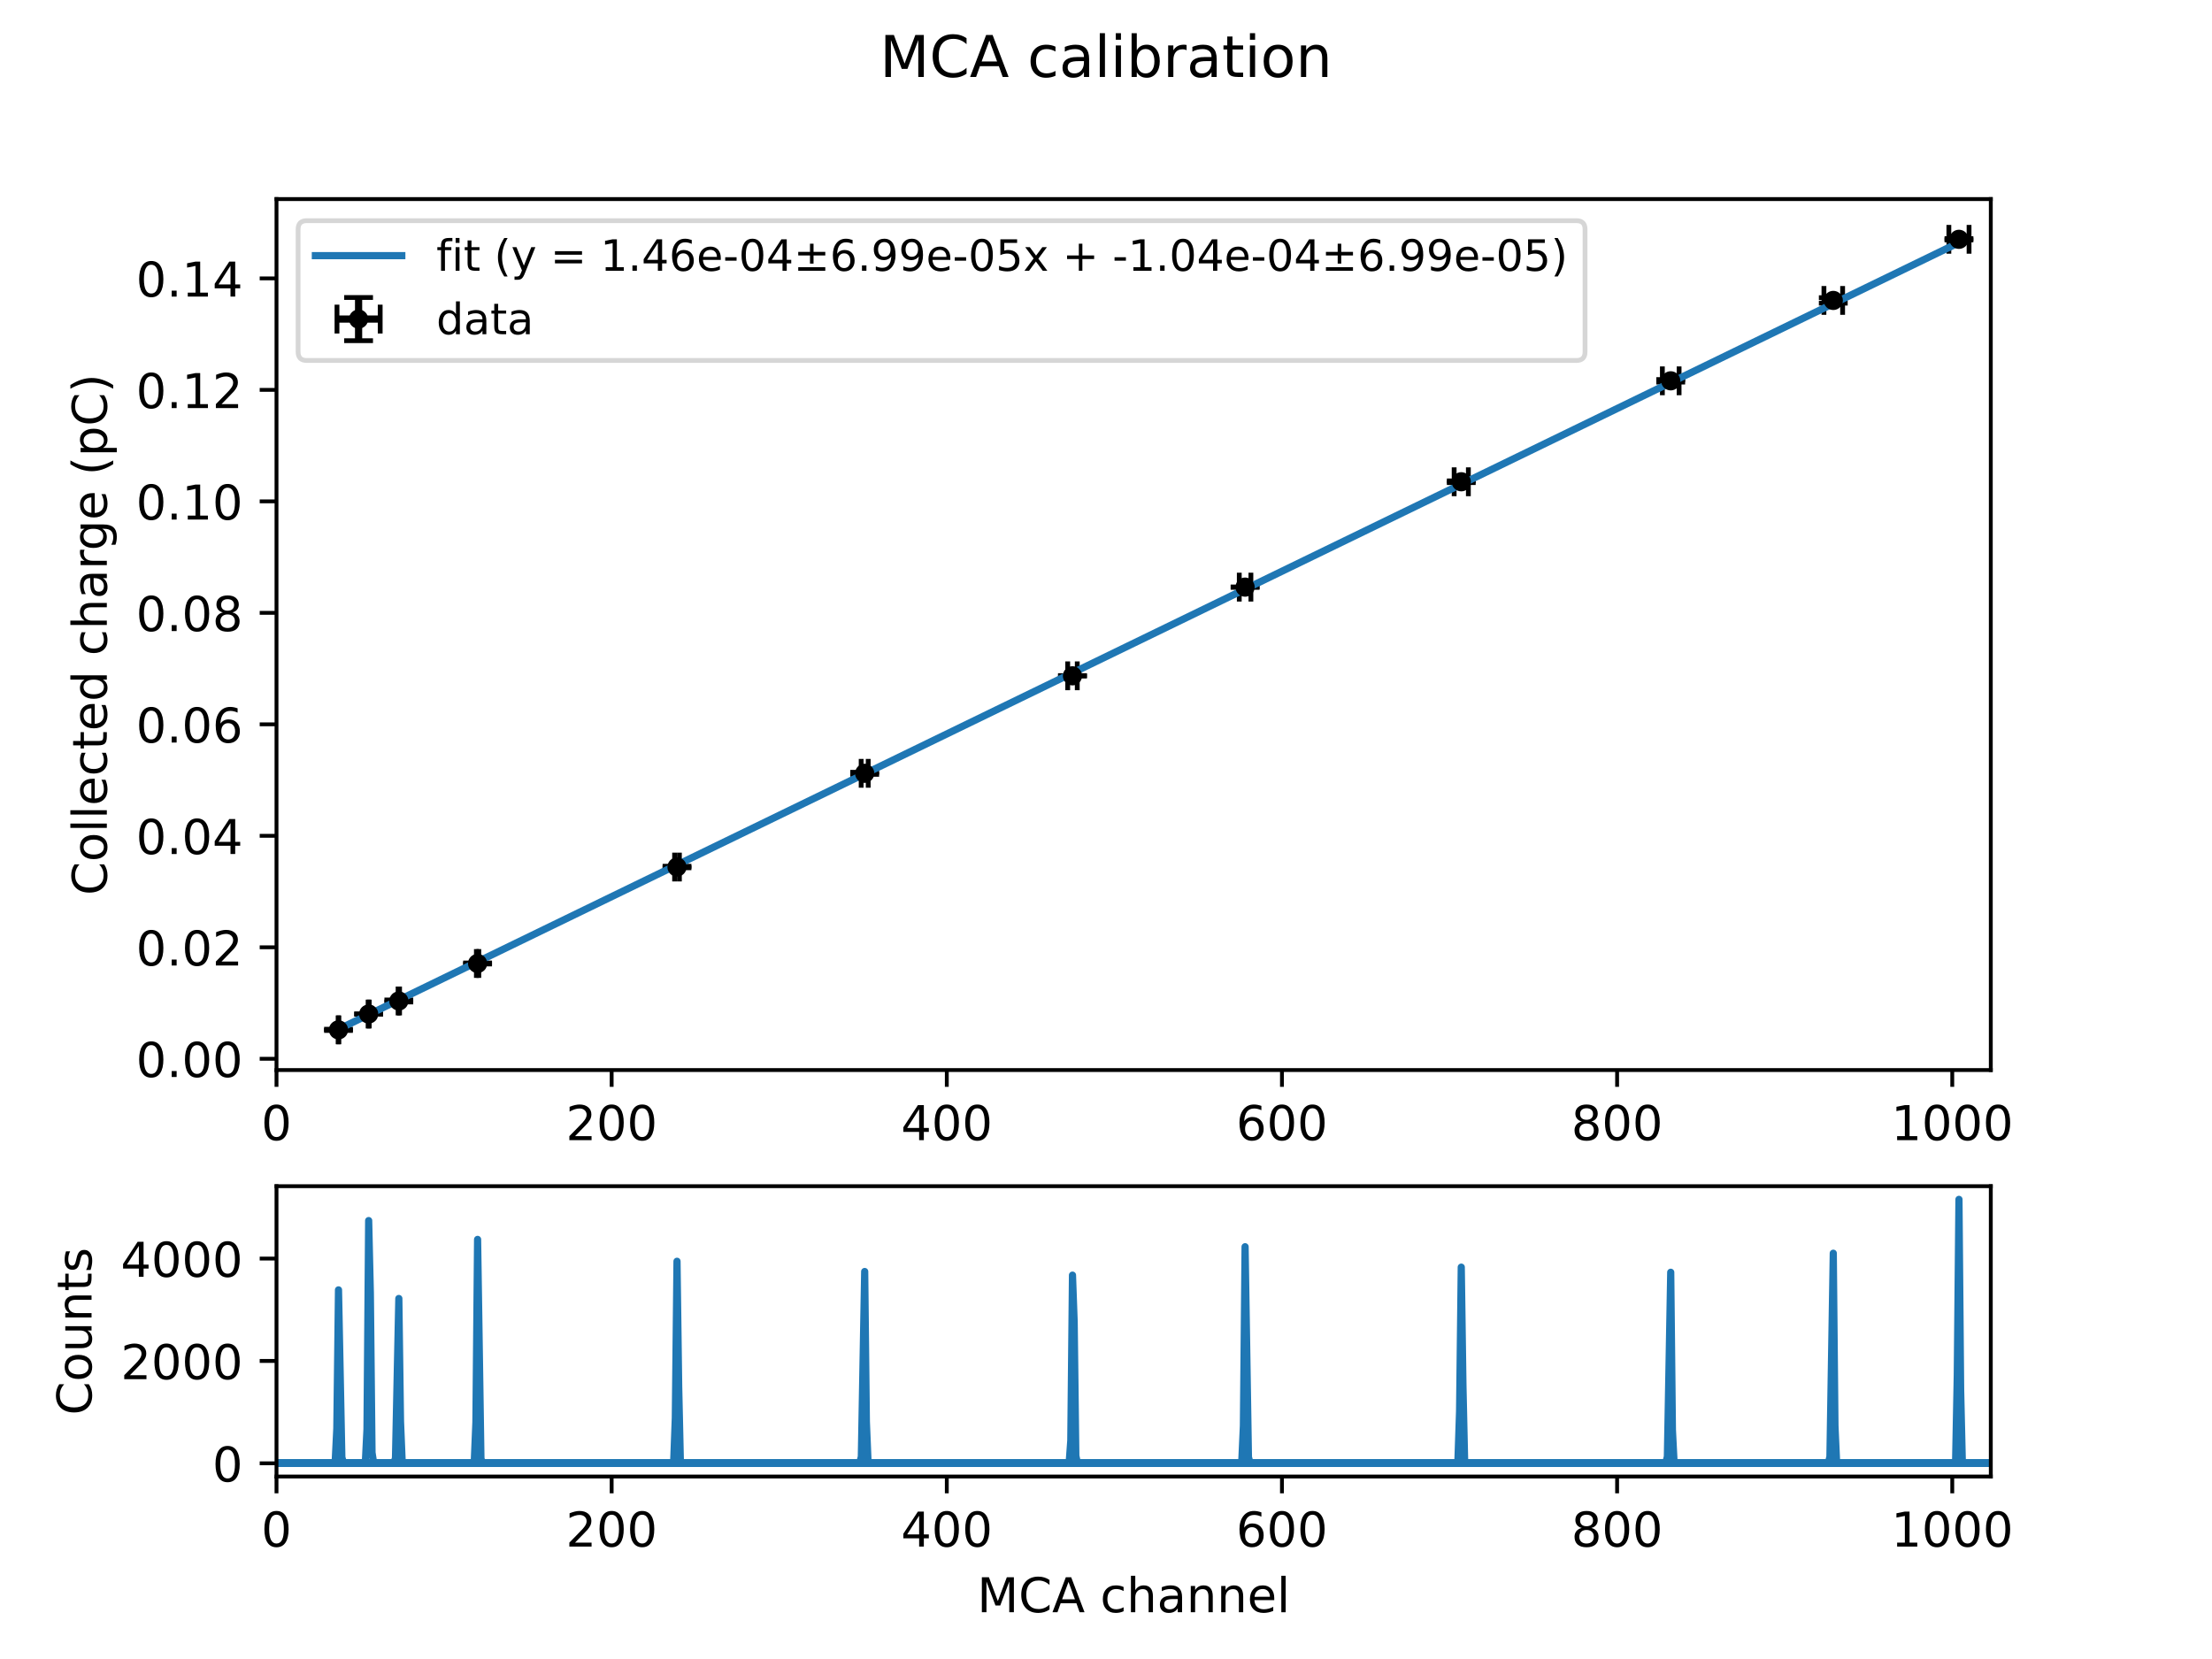 <?xml version="1.0" encoding="utf-8" standalone="no"?>
<!DOCTYPE svg PUBLIC "-//W3C//DTD SVG 1.1//EN"
  "http://www.w3.org/Graphics/SVG/1.1/DTD/svg11.dtd">
<!-- Created with matplotlib (https://matplotlib.org/) -->
<svg height="345.6pt" version="1.1" viewBox="0 0 460.8 345.6" width="460.8pt" xmlns="http://www.w3.org/2000/svg" xmlns:xlink="http://www.w3.org/1999/xlink">
 <defs>
  <style type="text/css">*{stroke-linecap:butt;stroke-linejoin:round;}</style>
 </defs>
 <g id="figure_1">
  <g id="patch_1">
   <path d="M 0 345.6 
L 460.8 345.6 
L 460.8 0 
L 0 0 
z
" style="fill:#ffffff;"/>
  </g>
  <g id="axes_1">
   <g id="patch_2">
    <path d="M 57.6 222.912 
L 414.72 222.912 
L 414.72 41.472 
L 57.6 41.472 
z
" style="fill:#ffffff;"/>
   </g>
   <g id="matplotlib.axis_1">
    <g id="xtick_1">
     <g id="line2d_1">
      <defs>
       <path d="M 0 0 
L 0 3.5 
" id="mb8b17ca256" style="stroke:#000000;stroke-width:0.8;"/>
      </defs>
      <g>
       <use style="stroke:#000000;stroke-width:0.8;" x="57.6" xlink:href="#mb8b17ca256" y="222.912"/>
      </g>
     </g>
     <g id="text_1">
      <!-- 0 -->
      <g transform="translate(54.419 237.51)scale(0.1 -0.1)">
       <defs>
        <path d="M 31.781 66.406 
Q 24.172 66.406 20.328 58.906 
Q 16.5 51.422 16.5 36.375 
Q 16.5 21.391 20.328 13.891 
Q 24.172 6.391 31.781 6.391 
Q 39.453 6.391 43.281 13.891 
Q 47.125 21.391 47.125 36.375 
Q 47.125 51.422 43.281 58.906 
Q 39.453 66.406 31.781 66.406 
z
M 31.781 74.219 
Q 44.047 74.219 50.516 64.516 
Q 56.984 54.828 56.984 36.375 
Q 56.984 17.969 50.516 8.266 
Q 44.047 -1.422 31.781 -1.422 
Q 19.531 -1.422 13.062 8.266 
Q 6.594 17.969 6.594 36.375 
Q 6.594 54.828 13.062 64.516 
Q 19.531 74.219 31.781 74.219 
z
" id="DejaVuSans-48"/>
       </defs>
       <use xlink:href="#DejaVuSans-48"/>
      </g>
     </g>
    </g>
    <g id="xtick_2">
     <g id="line2d_2">
      <g>
       <use style="stroke:#000000;stroke-width:0.8;" x="127.418" xlink:href="#mb8b17ca256" y="222.912"/>
      </g>
     </g>
     <g id="text_2">
      <!-- 200 -->
      <g transform="translate(117.874 237.51)scale(0.1 -0.1)">
       <defs>
        <path d="M 19.188 8.297 
L 53.609 8.297 
L 53.609 0 
L 7.328 0 
L 7.328 8.297 
Q 12.938 14.109 22.625 23.891 
Q 32.328 33.688 34.812 36.531 
Q 39.547 41.844 41.422 45.531 
Q 43.312 49.219 43.312 52.781 
Q 43.312 58.594 39.234 62.25 
Q 35.156 65.922 28.609 65.922 
Q 23.969 65.922 18.812 64.312 
Q 13.672 62.703 7.812 59.422 
L 7.812 69.391 
Q 13.766 71.781 18.938 73 
Q 24.125 74.219 28.422 74.219 
Q 39.75 74.219 46.484 68.547 
Q 53.219 62.891 53.219 53.422 
Q 53.219 48.922 51.531 44.891 
Q 49.859 40.875 45.406 35.406 
Q 44.188 33.984 37.641 27.219 
Q 31.109 20.453 19.188 8.297 
z
" id="DejaVuSans-50"/>
       </defs>
       <use xlink:href="#DejaVuSans-50"/>
       <use x="63.623" xlink:href="#DejaVuSans-48"/>
       <use x="127.246" xlink:href="#DejaVuSans-48"/>
      </g>
     </g>
    </g>
    <g id="xtick_3">
     <g id="line2d_3">
      <g>
       <use style="stroke:#000000;stroke-width:0.8;" x="197.236" xlink:href="#mb8b17ca256" y="222.912"/>
      </g>
     </g>
     <g id="text_3">
      <!-- 400 -->
      <g transform="translate(187.693 237.51)scale(0.1 -0.1)">
       <defs>
        <path d="M 37.797 64.312 
L 12.891 25.391 
L 37.797 25.391 
z
M 35.203 72.906 
L 47.609 72.906 
L 47.609 25.391 
L 58.016 25.391 
L 58.016 17.188 
L 47.609 17.188 
L 47.609 0 
L 37.797 0 
L 37.797 17.188 
L 4.891 17.188 
L 4.891 26.703 
z
" id="DejaVuSans-52"/>
       </defs>
       <use xlink:href="#DejaVuSans-52"/>
       <use x="63.623" xlink:href="#DejaVuSans-48"/>
       <use x="127.246" xlink:href="#DejaVuSans-48"/>
      </g>
     </g>
    </g>
    <g id="xtick_4">
     <g id="line2d_4">
      <g>
       <use style="stroke:#000000;stroke-width:0.8;" x="267.055" xlink:href="#mb8b17ca256" y="222.912"/>
      </g>
     </g>
     <g id="text_4">
      <!-- 600 -->
      <g transform="translate(257.511 237.51)scale(0.1 -0.1)">
       <defs>
        <path d="M 33.016 40.375 
Q 26.375 40.375 22.484 35.828 
Q 18.609 31.297 18.609 23.391 
Q 18.609 15.531 22.484 10.953 
Q 26.375 6.391 33.016 6.391 
Q 39.656 6.391 43.531 10.953 
Q 47.406 15.531 47.406 23.391 
Q 47.406 31.297 43.531 35.828 
Q 39.656 40.375 33.016 40.375 
z
M 52.594 71.297 
L 52.594 62.312 
Q 48.875 64.062 45.094 64.984 
Q 41.312 65.922 37.594 65.922 
Q 27.828 65.922 22.672 59.328 
Q 17.531 52.734 16.797 39.406 
Q 19.672 43.656 24.016 45.922 
Q 28.375 48.188 33.594 48.188 
Q 44.578 48.188 50.953 41.516 
Q 57.328 34.859 57.328 23.391 
Q 57.328 12.156 50.688 5.359 
Q 44.047 -1.422 33.016 -1.422 
Q 20.359 -1.422 13.672 8.266 
Q 6.984 17.969 6.984 36.375 
Q 6.984 53.656 15.188 63.938 
Q 23.391 74.219 37.203 74.219 
Q 40.922 74.219 44.703 73.484 
Q 48.484 72.75 52.594 71.297 
z
" id="DejaVuSans-54"/>
       </defs>
       <use xlink:href="#DejaVuSans-54"/>
       <use x="63.623" xlink:href="#DejaVuSans-48"/>
       <use x="127.246" xlink:href="#DejaVuSans-48"/>
      </g>
     </g>
    </g>
    <g id="xtick_5">
     <g id="line2d_5">
      <g>
       <use style="stroke:#000000;stroke-width:0.8;" x="336.873" xlink:href="#mb8b17ca256" y="222.912"/>
      </g>
     </g>
     <g id="text_5">
      <!-- 800 -->
      <g transform="translate(327.329 237.51)scale(0.1 -0.1)">
       <defs>
        <path d="M 31.781 34.625 
Q 24.75 34.625 20.719 30.859 
Q 16.703 27.094 16.703 20.516 
Q 16.703 13.922 20.719 10.156 
Q 24.75 6.391 31.781 6.391 
Q 38.812 6.391 42.859 10.172 
Q 46.922 13.969 46.922 20.516 
Q 46.922 27.094 42.891 30.859 
Q 38.875 34.625 31.781 34.625 
z
M 21.922 38.812 
Q 15.578 40.375 12.031 44.719 
Q 8.5 49.078 8.5 55.328 
Q 8.5 64.062 14.719 69.141 
Q 20.953 74.219 31.781 74.219 
Q 42.672 74.219 48.875 69.141 
Q 55.078 64.062 55.078 55.328 
Q 55.078 49.078 51.531 44.719 
Q 48 40.375 41.703 38.812 
Q 48.828 37.156 52.797 32.312 
Q 56.781 27.484 56.781 20.516 
Q 56.781 9.906 50.312 4.234 
Q 43.844 -1.422 31.781 -1.422 
Q 19.734 -1.422 13.25 4.234 
Q 6.781 9.906 6.781 20.516 
Q 6.781 27.484 10.781 32.312 
Q 14.797 37.156 21.922 38.812 
z
M 18.312 54.391 
Q 18.312 48.734 21.844 45.562 
Q 25.391 42.391 31.781 42.391 
Q 38.141 42.391 41.719 45.562 
Q 45.312 48.734 45.312 54.391 
Q 45.312 60.062 41.719 63.234 
Q 38.141 66.406 31.781 66.406 
Q 25.391 66.406 21.844 63.234 
Q 18.312 60.062 18.312 54.391 
z
" id="DejaVuSans-56"/>
       </defs>
       <use xlink:href="#DejaVuSans-56"/>
       <use x="63.623" xlink:href="#DejaVuSans-48"/>
       <use x="127.246" xlink:href="#DejaVuSans-48"/>
      </g>
     </g>
    </g>
    <g id="xtick_6">
     <g id="line2d_6">
      <g>
       <use style="stroke:#000000;stroke-width:0.8;" x="406.691" xlink:href="#mb8b17ca256" y="222.912"/>
      </g>
     </g>
     <g id="text_6">
      <!-- 1000 -->
      <g transform="translate(393.966 237.51)scale(0.1 -0.1)">
       <defs>
        <path d="M 12.406 8.297 
L 28.516 8.297 
L 28.516 63.922 
L 10.984 60.406 
L 10.984 69.391 
L 28.422 72.906 
L 38.281 72.906 
L 38.281 8.297 
L 54.391 8.297 
L 54.391 0 
L 12.406 0 
z
" id="DejaVuSans-49"/>
       </defs>
       <use xlink:href="#DejaVuSans-49"/>
       <use x="63.623" xlink:href="#DejaVuSans-48"/>
       <use x="127.246" xlink:href="#DejaVuSans-48"/>
       <use x="190.869" xlink:href="#DejaVuSans-48"/>
      </g>
     </g>
    </g>
   </g>
   <g id="matplotlib.axis_2">
    <g id="ytick_1">
     <g id="line2d_7">
      <defs>
       <path d="M 0 0 
L -3.5 0 
" id="m794fb19c98" style="stroke:#000000;stroke-width:0.8;"/>
      </defs>
      <g>
       <use style="stroke:#000000;stroke-width:0.8;" x="57.6" xlink:href="#m794fb19c98" y="220.559"/>
      </g>
     </g>
     <g id="text_7">
      <!-- 0.00 -->
      <g transform="translate(28.334 224.358)scale(0.1 -0.1)">
       <defs>
        <path d="M 10.688 12.406 
L 21 12.406 
L 21 0 
L 10.688 0 
z
" id="DejaVuSans-46"/>
       </defs>
       <use xlink:href="#DejaVuSans-48"/>
       <use x="63.623" xlink:href="#DejaVuSans-46"/>
       <use x="95.41" xlink:href="#DejaVuSans-48"/>
       <use x="159.033" xlink:href="#DejaVuSans-48"/>
      </g>
     </g>
    </g>
    <g id="ytick_2">
     <g id="line2d_8">
      <g>
       <use style="stroke:#000000;stroke-width:0.8;" x="57.6" xlink:href="#m794fb19c98" y="197.335"/>
      </g>
     </g>
     <g id="text_8">
      <!-- 0.02 -->
      <g transform="translate(28.334 201.134)scale(0.1 -0.1)">
       <use xlink:href="#DejaVuSans-48"/>
       <use x="63.623" xlink:href="#DejaVuSans-46"/>
       <use x="95.41" xlink:href="#DejaVuSans-48"/>
       <use x="159.033" xlink:href="#DejaVuSans-50"/>
      </g>
     </g>
    </g>
    <g id="ytick_3">
     <g id="line2d_9">
      <g>
       <use style="stroke:#000000;stroke-width:0.8;" x="57.6" xlink:href="#m794fb19c98" y="174.111"/>
      </g>
     </g>
     <g id="text_9">
      <!-- 0.04 -->
      <g transform="translate(28.334 177.91)scale(0.1 -0.1)">
       <use xlink:href="#DejaVuSans-48"/>
       <use x="63.623" xlink:href="#DejaVuSans-46"/>
       <use x="95.41" xlink:href="#DejaVuSans-48"/>
       <use x="159.033" xlink:href="#DejaVuSans-52"/>
      </g>
     </g>
    </g>
    <g id="ytick_4">
     <g id="line2d_10">
      <g>
       <use style="stroke:#000000;stroke-width:0.8;" x="57.6" xlink:href="#m794fb19c98" y="150.886"/>
      </g>
     </g>
     <g id="text_10">
      <!-- 0.06 -->
      <g transform="translate(28.334 154.685)scale(0.1 -0.1)">
       <use xlink:href="#DejaVuSans-48"/>
       <use x="63.623" xlink:href="#DejaVuSans-46"/>
       <use x="95.41" xlink:href="#DejaVuSans-48"/>
       <use x="159.033" xlink:href="#DejaVuSans-54"/>
      </g>
     </g>
    </g>
    <g id="ytick_5">
     <g id="line2d_11">
      <g>
       <use style="stroke:#000000;stroke-width:0.8;" x="57.6" xlink:href="#m794fb19c98" y="127.662"/>
      </g>
     </g>
     <g id="text_11">
      <!-- 0.08 -->
      <g transform="translate(28.334 131.461)scale(0.1 -0.1)">
       <use xlink:href="#DejaVuSans-48"/>
       <use x="63.623" xlink:href="#DejaVuSans-46"/>
       <use x="95.41" xlink:href="#DejaVuSans-48"/>
       <use x="159.033" xlink:href="#DejaVuSans-56"/>
      </g>
     </g>
    </g>
    <g id="ytick_6">
     <g id="line2d_12">
      <g>
       <use style="stroke:#000000;stroke-width:0.8;" x="57.6" xlink:href="#m794fb19c98" y="104.438"/>
      </g>
     </g>
     <g id="text_12">
      <!-- 0.10 -->
      <g transform="translate(28.334 108.237)scale(0.1 -0.1)">
       <use xlink:href="#DejaVuSans-48"/>
       <use x="63.623" xlink:href="#DejaVuSans-46"/>
       <use x="95.41" xlink:href="#DejaVuSans-49"/>
       <use x="159.033" xlink:href="#DejaVuSans-48"/>
      </g>
     </g>
    </g>
    <g id="ytick_7">
     <g id="line2d_13">
      <g>
       <use style="stroke:#000000;stroke-width:0.8;" x="57.6" xlink:href="#m794fb19c98" y="81.213"/>
      </g>
     </g>
     <g id="text_13">
      <!-- 0.12 -->
      <g transform="translate(28.334 85.013)scale(0.1 -0.1)">
       <use xlink:href="#DejaVuSans-48"/>
       <use x="63.623" xlink:href="#DejaVuSans-46"/>
       <use x="95.41" xlink:href="#DejaVuSans-49"/>
       <use x="159.033" xlink:href="#DejaVuSans-50"/>
      </g>
     </g>
    </g>
    <g id="ytick_8">
     <g id="line2d_14">
      <g>
       <use style="stroke:#000000;stroke-width:0.8;" x="57.6" xlink:href="#m794fb19c98" y="57.989"/>
      </g>
     </g>
     <g id="text_14">
      <!-- 0.14 -->
      <g transform="translate(28.334 61.788)scale(0.1 -0.1)">
       <use xlink:href="#DejaVuSans-48"/>
       <use x="63.623" xlink:href="#DejaVuSans-46"/>
       <use x="95.41" xlink:href="#DejaVuSans-49"/>
       <use x="159.033" xlink:href="#DejaVuSans-52"/>
      </g>
     </g>
    </g>
    <g id="text_15">
     <!-- Collected charge (pC) -->
     <g transform="translate(22.255 186.504)rotate(-90)scale(0.1 -0.1)">
      <defs>
       <path d="M 64.406 67.281 
L 64.406 56.891 
Q 59.422 61.531 53.781 63.812 
Q 48.141 66.109 41.797 66.109 
Q 29.297 66.109 22.656 58.469 
Q 16.016 50.828 16.016 36.375 
Q 16.016 21.969 22.656 14.328 
Q 29.297 6.688 41.797 6.688 
Q 48.141 6.688 53.781 8.984 
Q 59.422 11.281 64.406 15.922 
L 64.406 5.609 
Q 59.234 2.094 53.438 0.328 
Q 47.656 -1.422 41.219 -1.422 
Q 24.656 -1.422 15.125 8.703 
Q 5.609 18.844 5.609 36.375 
Q 5.609 53.953 15.125 64.078 
Q 24.656 74.219 41.219 74.219 
Q 47.75 74.219 53.531 72.484 
Q 59.328 70.75 64.406 67.281 
z
" id="DejaVuSans-67"/>
       <path d="M 30.609 48.391 
Q 23.391 48.391 19.188 42.75 
Q 14.984 37.109 14.984 27.297 
Q 14.984 17.484 19.156 11.844 
Q 23.344 6.203 30.609 6.203 
Q 37.797 6.203 41.984 11.859 
Q 46.188 17.531 46.188 27.297 
Q 46.188 37.016 41.984 42.703 
Q 37.797 48.391 30.609 48.391 
z
M 30.609 56 
Q 42.328 56 49.016 48.375 
Q 55.719 40.766 55.719 27.297 
Q 55.719 13.875 49.016 6.219 
Q 42.328 -1.422 30.609 -1.422 
Q 18.844 -1.422 12.172 6.219 
Q 5.516 13.875 5.516 27.297 
Q 5.516 40.766 12.172 48.375 
Q 18.844 56 30.609 56 
z
" id="DejaVuSans-111"/>
       <path d="M 9.422 75.984 
L 18.406 75.984 
L 18.406 0 
L 9.422 0 
z
" id="DejaVuSans-108"/>
       <path d="M 56.203 29.594 
L 56.203 25.203 
L 14.891 25.203 
Q 15.484 15.922 20.484 11.062 
Q 25.484 6.203 34.422 6.203 
Q 39.594 6.203 44.453 7.469 
Q 49.312 8.734 54.109 11.281 
L 54.109 2.781 
Q 49.266 0.734 44.188 -0.344 
Q 39.109 -1.422 33.891 -1.422 
Q 20.797 -1.422 13.156 6.188 
Q 5.516 13.812 5.516 26.812 
Q 5.516 40.234 12.766 48.109 
Q 20.016 56 32.328 56 
Q 43.359 56 49.781 48.891 
Q 56.203 41.797 56.203 29.594 
z
M 47.219 32.234 
Q 47.125 39.594 43.094 43.984 
Q 39.062 48.391 32.422 48.391 
Q 24.906 48.391 20.391 44.141 
Q 15.875 39.891 15.188 32.172 
z
" id="DejaVuSans-101"/>
       <path d="M 48.781 52.594 
L 48.781 44.188 
Q 44.969 46.297 41.141 47.344 
Q 37.312 48.391 33.406 48.391 
Q 24.656 48.391 19.812 42.844 
Q 14.984 37.312 14.984 27.297 
Q 14.984 17.281 19.812 11.734 
Q 24.656 6.203 33.406 6.203 
Q 37.312 6.203 41.141 7.25 
Q 44.969 8.297 48.781 10.406 
L 48.781 2.094 
Q 45.016 0.344 40.984 -0.531 
Q 36.969 -1.422 32.422 -1.422 
Q 20.062 -1.422 12.781 6.344 
Q 5.516 14.109 5.516 27.297 
Q 5.516 40.672 12.859 48.328 
Q 20.219 56 33.016 56 
Q 37.156 56 41.109 55.141 
Q 45.062 54.297 48.781 52.594 
z
" id="DejaVuSans-99"/>
       <path d="M 18.312 70.219 
L 18.312 54.688 
L 36.812 54.688 
L 36.812 47.703 
L 18.312 47.703 
L 18.312 18.016 
Q 18.312 11.328 20.141 9.422 
Q 21.969 7.516 27.594 7.516 
L 36.812 7.516 
L 36.812 0 
L 27.594 0 
Q 17.188 0 13.234 3.875 
Q 9.281 7.766 9.281 18.016 
L 9.281 47.703 
L 2.688 47.703 
L 2.688 54.688 
L 9.281 54.688 
L 9.281 70.219 
z
" id="DejaVuSans-116"/>
       <path d="M 45.406 46.391 
L 45.406 75.984 
L 54.391 75.984 
L 54.391 0 
L 45.406 0 
L 45.406 8.203 
Q 42.578 3.328 38.25 0.953 
Q 33.938 -1.422 27.875 -1.422 
Q 17.969 -1.422 11.734 6.484 
Q 5.516 14.406 5.516 27.297 
Q 5.516 40.188 11.734 48.094 
Q 17.969 56 27.875 56 
Q 33.938 56 38.25 53.625 
Q 42.578 51.266 45.406 46.391 
z
M 14.797 27.297 
Q 14.797 17.391 18.875 11.75 
Q 22.953 6.109 30.078 6.109 
Q 37.203 6.109 41.297 11.75 
Q 45.406 17.391 45.406 27.297 
Q 45.406 37.203 41.297 42.844 
Q 37.203 48.484 30.078 48.484 
Q 22.953 48.484 18.875 42.844 
Q 14.797 37.203 14.797 27.297 
z
" id="DejaVuSans-100"/>
       <path id="DejaVuSans-32"/>
       <path d="M 54.891 33.016 
L 54.891 0 
L 45.906 0 
L 45.906 32.719 
Q 45.906 40.484 42.875 44.328 
Q 39.844 48.188 33.797 48.188 
Q 26.516 48.188 22.312 43.547 
Q 18.109 38.922 18.109 30.906 
L 18.109 0 
L 9.078 0 
L 9.078 75.984 
L 18.109 75.984 
L 18.109 46.188 
Q 21.344 51.125 25.703 53.562 
Q 30.078 56 35.797 56 
Q 45.219 56 50.047 50.172 
Q 54.891 44.344 54.891 33.016 
z
" id="DejaVuSans-104"/>
       <path d="M 34.281 27.484 
Q 23.391 27.484 19.188 25 
Q 14.984 22.516 14.984 16.5 
Q 14.984 11.719 18.141 8.906 
Q 21.297 6.109 26.703 6.109 
Q 34.188 6.109 38.703 11.406 
Q 43.219 16.703 43.219 25.484 
L 43.219 27.484 
z
M 52.203 31.203 
L 52.203 0 
L 43.219 0 
L 43.219 8.297 
Q 40.141 3.328 35.547 0.953 
Q 30.953 -1.422 24.312 -1.422 
Q 15.922 -1.422 10.953 3.297 
Q 6 8.016 6 15.922 
Q 6 25.141 12.172 29.828 
Q 18.359 34.516 30.609 34.516 
L 43.219 34.516 
L 43.219 35.406 
Q 43.219 41.609 39.141 45 
Q 35.062 48.391 27.688 48.391 
Q 23 48.391 18.547 47.266 
Q 14.109 46.141 10.016 43.891 
L 10.016 52.203 
Q 14.938 54.109 19.578 55.047 
Q 24.219 56 28.609 56 
Q 40.484 56 46.344 49.844 
Q 52.203 43.703 52.203 31.203 
z
" id="DejaVuSans-97"/>
       <path d="M 41.109 46.297 
Q 39.594 47.172 37.812 47.578 
Q 36.031 48 33.891 48 
Q 26.266 48 22.188 43.047 
Q 18.109 38.094 18.109 28.812 
L 18.109 0 
L 9.078 0 
L 9.078 54.688 
L 18.109 54.688 
L 18.109 46.188 
Q 20.953 51.172 25.484 53.578 
Q 30.031 56 36.531 56 
Q 37.453 56 38.578 55.875 
Q 39.703 55.766 41.062 55.516 
z
" id="DejaVuSans-114"/>
       <path d="M 45.406 27.984 
Q 45.406 37.75 41.375 43.109 
Q 37.359 48.484 30.078 48.484 
Q 22.859 48.484 18.828 43.109 
Q 14.797 37.75 14.797 27.984 
Q 14.797 18.266 18.828 12.891 
Q 22.859 7.516 30.078 7.516 
Q 37.359 7.516 41.375 12.891 
Q 45.406 18.266 45.406 27.984 
z
M 54.391 6.781 
Q 54.391 -7.172 48.188 -13.984 
Q 42 -20.797 29.203 -20.797 
Q 24.469 -20.797 20.266 -20.094 
Q 16.062 -19.391 12.109 -17.922 
L 12.109 -9.188 
Q 16.062 -11.328 19.922 -12.344 
Q 23.781 -13.375 27.781 -13.375 
Q 36.625 -13.375 41.016 -8.766 
Q 45.406 -4.156 45.406 5.172 
L 45.406 9.625 
Q 42.625 4.781 38.281 2.391 
Q 33.938 0 27.875 0 
Q 17.828 0 11.672 7.656 
Q 5.516 15.328 5.516 27.984 
Q 5.516 40.672 11.672 48.328 
Q 17.828 56 27.875 56 
Q 33.938 56 38.281 53.609 
Q 42.625 51.219 45.406 46.391 
L 45.406 54.688 
L 54.391 54.688 
z
" id="DejaVuSans-103"/>
       <path d="M 31 75.875 
Q 24.469 64.656 21.281 53.656 
Q 18.109 42.672 18.109 31.391 
Q 18.109 20.125 21.312 9.062 
Q 24.516 -2 31 -13.188 
L 23.188 -13.188 
Q 15.875 -1.703 12.234 9.375 
Q 8.594 20.453 8.594 31.391 
Q 8.594 42.281 12.203 53.312 
Q 15.828 64.359 23.188 75.875 
z
" id="DejaVuSans-40"/>
       <path d="M 18.109 8.203 
L 18.109 -20.797 
L 9.078 -20.797 
L 9.078 54.688 
L 18.109 54.688 
L 18.109 46.391 
Q 20.953 51.266 25.266 53.625 
Q 29.594 56 35.594 56 
Q 45.562 56 51.781 48.094 
Q 58.016 40.188 58.016 27.297 
Q 58.016 14.406 51.781 6.484 
Q 45.562 -1.422 35.594 -1.422 
Q 29.594 -1.422 25.266 0.953 
Q 20.953 3.328 18.109 8.203 
z
M 48.688 27.297 
Q 48.688 37.203 44.609 42.844 
Q 40.531 48.484 33.406 48.484 
Q 26.266 48.484 22.188 42.844 
Q 18.109 37.203 18.109 27.297 
Q 18.109 17.391 22.188 11.75 
Q 26.266 6.109 33.406 6.109 
Q 40.531 6.109 44.609 11.75 
Q 48.688 17.391 48.688 27.297 
z
" id="DejaVuSans-112"/>
       <path d="M 8.016 75.875 
L 15.828 75.875 
Q 23.141 64.359 26.781 53.312 
Q 30.422 42.281 30.422 31.391 
Q 30.422 20.453 26.781 9.375 
Q 23.141 -1.703 15.828 -13.188 
L 8.016 -13.188 
Q 14.5 -2 17.703 9.062 
Q 20.906 20.125 20.906 31.391 
Q 20.906 42.672 17.703 53.656 
Q 14.5 64.656 8.016 75.875 
z
" id="DejaVuSans-41"/>
      </defs>
      <use xlink:href="#DejaVuSans-67"/>
      <use x="69.824" xlink:href="#DejaVuSans-111"/>
      <use x="131.006" xlink:href="#DejaVuSans-108"/>
      <use x="158.789" xlink:href="#DejaVuSans-108"/>
      <use x="186.572" xlink:href="#DejaVuSans-101"/>
      <use x="248.096" xlink:href="#DejaVuSans-99"/>
      <use x="303.076" xlink:href="#DejaVuSans-116"/>
      <use x="342.285" xlink:href="#DejaVuSans-101"/>
      <use x="403.809" xlink:href="#DejaVuSans-100"/>
      <use x="467.285" xlink:href="#DejaVuSans-32"/>
      <use x="499.072" xlink:href="#DejaVuSans-99"/>
      <use x="554.053" xlink:href="#DejaVuSans-104"/>
      <use x="617.432" xlink:href="#DejaVuSans-97"/>
      <use x="678.711" xlink:href="#DejaVuSans-114"/>
      <use x="718.074" xlink:href="#DejaVuSans-103"/>
      <use x="781.551" xlink:href="#DejaVuSans-101"/>
      <use x="843.074" xlink:href="#DejaVuSans-32"/>
      <use x="874.861" xlink:href="#DejaVuSans-40"/>
      <use x="913.875" xlink:href="#DejaVuSans-112"/>
      <use x="977.352" xlink:href="#DejaVuSans-67"/>
      <use x="1047.176" xlink:href="#DejaVuSans-41"/>
     </g>
    </g>
   </g>
   <g id="LineCollection_1">
    <path clip-path="url(#pf2ab21b3bc)" d="M 76.685 211.24 
L 76.915 211.24 
" style="fill:none;stroke:#000000;stroke-width:1.5;"/>
    <path clip-path="url(#pf2ab21b3bc)" d="M 70.439 214.537 
L 70.594 214.537 
" style="fill:none;stroke:#000000;stroke-width:1.5;"/>
    <path clip-path="url(#pf2ab21b3bc)" d="M 82.931 208.522 
L 83.237 208.522 
" style="fill:none;stroke:#000000;stroke-width:1.5;"/>
    <path clip-path="url(#pf2ab21b3bc)" d="M 99.24 200.709 
L 99.742 200.709 
" style="fill:none;stroke:#000000;stroke-width:1.5;"/>
    <path clip-path="url(#pf2ab21b3bc)" d="M 140.532 180.618 
L 141.533 180.618 
" style="fill:none;stroke:#000000;stroke-width:1.5;"/>
    <path clip-path="url(#pf2ab21b3bc)" d="M 179.396 161.095 
L 180.866 161.095 
" style="fill:none;stroke:#000000;stroke-width:1.5;"/>
    <path clip-path="url(#pf2ab21b3bc)" d="M 222.423 140.785 
L 224.413 140.785 
" style="fill:none;stroke:#000000;stroke-width:1.5;"/>
    <path clip-path="url(#pf2ab21b3bc)" d="M 258.164 122.309 
L 260.585 122.309 
" style="fill:none;stroke:#000000;stroke-width:1.5;"/>
    <path clip-path="url(#pf2ab21b3bc)" d="M 302.926 100.361 
L 305.888 100.361 
" style="fill:none;stroke:#000000;stroke-width:1.5;"/>
    <path clip-path="url(#pf2ab21b3bc)" d="M 346.301 79.332 
L 349.786 79.332 
" style="fill:none;stroke:#000000;stroke-width:1.5;"/>
    <path clip-path="url(#pf2ab21b3bc)" d="M 379.96 62.585 
L 383.851 62.585 
" style="fill:none;stroke:#000000;stroke-width:1.5;"/>
    <path clip-path="url(#pf2ab21b3bc)" d="M 405.984 49.852 
L 410.19 49.852 
" style="fill:none;stroke:#000000;stroke-width:1.5;"/>
   </g>
   <g id="LineCollection_2">
    <path clip-path="url(#pf2ab21b3bc)" d="M 76.8 211.271 
L 76.8 211.21 
" style="fill:none;stroke:#000000;stroke-width:1.5;"/>
    <path clip-path="url(#pf2ab21b3bc)" d="M 70.516 214.665 
L 70.516 214.409 
" style="fill:none;stroke:#000000;stroke-width:1.5;"/>
    <path clip-path="url(#pf2ab21b3bc)" d="M 83.084 208.728 
L 83.084 208.316 
" style="fill:none;stroke:#000000;stroke-width:1.5;"/>
    <path clip-path="url(#pf2ab21b3bc)" d="M 99.491 200.813 
L 99.491 200.604 
" style="fill:none;stroke:#000000;stroke-width:1.5;"/>
    <path clip-path="url(#pf2ab21b3bc)" d="M 141.033 180.778 
L 141.033 180.458 
" style="fill:none;stroke:#000000;stroke-width:1.5;"/>
    <path clip-path="url(#pf2ab21b3bc)" d="M 180.131 161.314 
L 180.131 160.877 
" style="fill:none;stroke:#000000;stroke-width:1.5;"/>
    <path clip-path="url(#pf2ab21b3bc)" d="M 223.418 140.83 
L 223.418 140.739 
" style="fill:none;stroke:#000000;stroke-width:1.5;"/>
    <path clip-path="url(#pf2ab21b3bc)" d="M 259.375 122.339 
L 259.375 122.279 
" style="fill:none;stroke:#000000;stroke-width:1.5;"/>
    <path clip-path="url(#pf2ab21b3bc)" d="M 304.407 100.537 
L 304.407 100.186 
" style="fill:none;stroke:#000000;stroke-width:1.5;"/>
    <path clip-path="url(#pf2ab21b3bc)" d="M 348.044 79.598 
L 348.044 79.066 
" style="fill:none;stroke:#000000;stroke-width:1.5;"/>
    <path clip-path="url(#pf2ab21b3bc)" d="M 381.905 63.158 
L 381.905 62.012 
" style="fill:none;stroke:#000000;stroke-width:1.5;"/>
    <path clip-path="url(#pf2ab21b3bc)" d="M 408.087 49.985 
L 408.087 49.719 
" style="fill:none;stroke:#000000;stroke-width:1.5;"/>
   </g>
   <g id="line2d_15">
    <defs>
     <path d="M 0 3 
L 0 -3 
" id="m2071c42f7f" style="stroke:#000000;"/>
    </defs>
    <g clip-path="url(#pf2ab21b3bc)">
     <use style="stroke:#000000;" x="76.685" xlink:href="#m2071c42f7f" y="211.24"/>
     <use style="stroke:#000000;" x="70.439" xlink:href="#m2071c42f7f" y="214.537"/>
     <use style="stroke:#000000;" x="82.931" xlink:href="#m2071c42f7f" y="208.522"/>
     <use style="stroke:#000000;" x="99.24" xlink:href="#m2071c42f7f" y="200.709"/>
     <use style="stroke:#000000;" x="140.532" xlink:href="#m2071c42f7f" y="180.618"/>
     <use style="stroke:#000000;" x="179.396" xlink:href="#m2071c42f7f" y="161.095"/>
     <use style="stroke:#000000;" x="222.423" xlink:href="#m2071c42f7f" y="140.785"/>
     <use style="stroke:#000000;" x="258.164" xlink:href="#m2071c42f7f" y="122.309"/>
     <use style="stroke:#000000;" x="302.926" xlink:href="#m2071c42f7f" y="100.361"/>
     <use style="stroke:#000000;" x="346.301" xlink:href="#m2071c42f7f" y="79.332"/>
     <use style="stroke:#000000;" x="379.96" xlink:href="#m2071c42f7f" y="62.585"/>
     <use style="stroke:#000000;" x="405.984" xlink:href="#m2071c42f7f" y="49.852"/>
    </g>
   </g>
   <g id="line2d_16">
    <g clip-path="url(#pf2ab21b3bc)">
     <use style="stroke:#000000;" x="76.915" xlink:href="#m2071c42f7f" y="211.24"/>
     <use style="stroke:#000000;" x="70.594" xlink:href="#m2071c42f7f" y="214.537"/>
     <use style="stroke:#000000;" x="83.237" xlink:href="#m2071c42f7f" y="208.522"/>
     <use style="stroke:#000000;" x="99.742" xlink:href="#m2071c42f7f" y="200.709"/>
     <use style="stroke:#000000;" x="141.533" xlink:href="#m2071c42f7f" y="180.618"/>
     <use style="stroke:#000000;" x="180.866" xlink:href="#m2071c42f7f" y="161.095"/>
     <use style="stroke:#000000;" x="224.413" xlink:href="#m2071c42f7f" y="140.785"/>
     <use style="stroke:#000000;" x="260.585" xlink:href="#m2071c42f7f" y="122.309"/>
     <use style="stroke:#000000;" x="305.888" xlink:href="#m2071c42f7f" y="100.361"/>
     <use style="stroke:#000000;" x="349.786" xlink:href="#m2071c42f7f" y="79.332"/>
     <use style="stroke:#000000;" x="383.851" xlink:href="#m2071c42f7f" y="62.585"/>
     <use style="stroke:#000000;" x="410.19" xlink:href="#m2071c42f7f" y="49.852"/>
    </g>
   </g>
   <g id="line2d_17">
    <defs>
     <path d="M 3 0 
L -3 -0 
" id="m32018c5e95" style="stroke:#000000;"/>
    </defs>
    <g clip-path="url(#pf2ab21b3bc)">
     <use style="stroke:#000000;" x="76.8" xlink:href="#m32018c5e95" y="211.271"/>
     <use style="stroke:#000000;" x="70.516" xlink:href="#m32018c5e95" y="214.665"/>
     <use style="stroke:#000000;" x="83.084" xlink:href="#m32018c5e95" y="208.728"/>
     <use style="stroke:#000000;" x="99.491" xlink:href="#m32018c5e95" y="200.813"/>
     <use style="stroke:#000000;" x="141.033" xlink:href="#m32018c5e95" y="180.778"/>
     <use style="stroke:#000000;" x="180.131" xlink:href="#m32018c5e95" y="161.314"/>
     <use style="stroke:#000000;" x="223.418" xlink:href="#m32018c5e95" y="140.83"/>
     <use style="stroke:#000000;" x="259.375" xlink:href="#m32018c5e95" y="122.339"/>
     <use style="stroke:#000000;" x="304.407" xlink:href="#m32018c5e95" y="100.537"/>
     <use style="stroke:#000000;" x="348.044" xlink:href="#m32018c5e95" y="79.598"/>
     <use style="stroke:#000000;" x="381.905" xlink:href="#m32018c5e95" y="63.158"/>
     <use style="stroke:#000000;" x="408.087" xlink:href="#m32018c5e95" y="49.985"/>
    </g>
   </g>
   <g id="line2d_18">
    <g clip-path="url(#pf2ab21b3bc)">
     <use style="stroke:#000000;" x="76.8" xlink:href="#m32018c5e95" y="211.21"/>
     <use style="stroke:#000000;" x="70.516" xlink:href="#m32018c5e95" y="214.409"/>
     <use style="stroke:#000000;" x="83.084" xlink:href="#m32018c5e95" y="208.316"/>
     <use style="stroke:#000000;" x="99.491" xlink:href="#m32018c5e95" y="200.604"/>
     <use style="stroke:#000000;" x="141.033" xlink:href="#m32018c5e95" y="180.458"/>
     <use style="stroke:#000000;" x="180.131" xlink:href="#m32018c5e95" y="160.877"/>
     <use style="stroke:#000000;" x="223.418" xlink:href="#m32018c5e95" y="140.739"/>
     <use style="stroke:#000000;" x="259.375" xlink:href="#m32018c5e95" y="122.279"/>
     <use style="stroke:#000000;" x="304.407" xlink:href="#m32018c5e95" y="100.186"/>
     <use style="stroke:#000000;" x="348.044" xlink:href="#m32018c5e95" y="79.066"/>
     <use style="stroke:#000000;" x="381.905" xlink:href="#m32018c5e95" y="62.012"/>
     <use style="stroke:#000000;" x="408.087" xlink:href="#m32018c5e95" y="49.719"/>
    </g>
   </g>
   <g id="line2d_19">
    <path clip-path="url(#pf2ab21b3bc)" d="M 76.8 211.359 
L 70.516 214.41 
L 83.084 208.309 
L 99.491 200.344 
L 141.033 180.177 
L 180.131 161.197 
L 223.418 140.183 
L 259.375 122.728 
L 304.407 100.867 
L 348.044 79.683 
L 381.905 63.245 
L 408.087 50.535 
" style="fill:none;stroke:#1f77b4;stroke-linecap:square;stroke-width:1.5;"/>
   </g>
   <g id="line2d_20">
    <defs>
     <path d="M 0 1.5 
C 0.398 1.5 0.779 1.342 1.061 1.061 
C 1.342 0.779 1.5 0.398 1.5 0 
C 1.5 -0.398 1.342 -0.779 1.061 -1.061 
C 0.779 -1.342 0.398 -1.5 0 -1.5 
C -0.398 -1.5 -0.779 -1.342 -1.061 -1.061 
C -1.342 -0.779 -1.5 -0.398 -1.5 0 
C -1.5 0.398 -1.342 0.779 -1.061 1.061 
C -0.779 1.342 -0.398 1.5 0 1.5 
z
" id="m9c0e6c92fc" style="stroke:#000000;"/>
    </defs>
    <g clip-path="url(#pf2ab21b3bc)">
     <use style="stroke:#000000;" x="76.8" xlink:href="#m9c0e6c92fc" y="211.24"/>
     <use style="stroke:#000000;" x="70.516" xlink:href="#m9c0e6c92fc" y="214.537"/>
     <use style="stroke:#000000;" x="83.084" xlink:href="#m9c0e6c92fc" y="208.522"/>
     <use style="stroke:#000000;" x="99.491" xlink:href="#m9c0e6c92fc" y="200.709"/>
     <use style="stroke:#000000;" x="141.033" xlink:href="#m9c0e6c92fc" y="180.618"/>
     <use style="stroke:#000000;" x="180.131" xlink:href="#m9c0e6c92fc" y="161.095"/>
     <use style="stroke:#000000;" x="223.418" xlink:href="#m9c0e6c92fc" y="140.785"/>
     <use style="stroke:#000000;" x="259.375" xlink:href="#m9c0e6c92fc" y="122.309"/>
     <use style="stroke:#000000;" x="304.407" xlink:href="#m9c0e6c92fc" y="100.361"/>
     <use style="stroke:#000000;" x="348.044" xlink:href="#m9c0e6c92fc" y="79.332"/>
     <use style="stroke:#000000;" x="381.905" xlink:href="#m9c0e6c92fc" y="62.585"/>
     <use style="stroke:#000000;" x="408.087" xlink:href="#m9c0e6c92fc" y="49.852"/>
    </g>
   </g>
   <g id="patch_3">
    <path d="M 57.6 222.912 
L 57.6 41.472 
" style="fill:none;stroke:#000000;stroke-linecap:square;stroke-linejoin:miter;stroke-width:0.8;"/>
   </g>
   <g id="patch_4">
    <path d="M 414.72 222.912 
L 414.72 41.472 
" style="fill:none;stroke:#000000;stroke-linecap:square;stroke-linejoin:miter;stroke-width:0.8;"/>
   </g>
   <g id="patch_5">
    <path d="M 57.6 222.912 
L 414.72 222.912 
" style="fill:none;stroke:#000000;stroke-linecap:square;stroke-linejoin:miter;stroke-width:0.8;"/>
   </g>
   <g id="patch_6">
    <path d="M 57.6 41.472 
L 414.72 41.472 
" style="fill:none;stroke:#000000;stroke-linecap:square;stroke-linejoin:miter;stroke-width:0.8;"/>
   </g>
   <g id="legend_1">
    <g id="patch_7">
     <path d="M 63.9 75.093 
L 328.395 75.093 
Q 330.195 75.093 330.195 73.293 
L 330.195 47.772 
Q 330.195 45.972 328.395 45.972 
L 63.9 45.972 
Q 62.1 45.972 62.1 47.772 
L 62.1 73.293 
Q 62.1 75.093 63.9 75.093 
z
" style="fill:#ffffff;opacity:0.8;stroke:#cccccc;stroke-linejoin:miter;"/>
    </g>
    <g id="line2d_21">
     <path d="M 65.7 53.261 
L 83.7 53.261 
" style="fill:none;stroke:#1f77b4;stroke-linecap:square;stroke-width:1.5;"/>
    </g>
    <g id="line2d_22"/>
    <g id="text_16">
     <!-- fit (y = 1.46e-04±6.99e-05x + -1.04e-04±6.99e-05) -->
     <g transform="translate(90.9 56.411)scale(0.09 -0.09)">
      <defs>
       <path d="M 37.109 75.984 
L 37.109 68.5 
L 28.516 68.5 
Q 23.688 68.5 21.797 66.547 
Q 19.922 64.594 19.922 59.516 
L 19.922 54.688 
L 34.719 54.688 
L 34.719 47.703 
L 19.922 47.703 
L 19.922 0 
L 10.891 0 
L 10.891 47.703 
L 2.297 47.703 
L 2.297 54.688 
L 10.891 54.688 
L 10.891 58.5 
Q 10.891 67.625 15.141 71.797 
Q 19.391 75.984 28.609 75.984 
z
" id="DejaVuSans-102"/>
       <path d="M 9.422 54.688 
L 18.406 54.688 
L 18.406 0 
L 9.422 0 
z
M 9.422 75.984 
L 18.406 75.984 
L 18.406 64.594 
L 9.422 64.594 
z
" id="DejaVuSans-105"/>
       <path d="M 32.172 -5.078 
Q 28.375 -14.844 24.75 -17.812 
Q 21.141 -20.797 15.094 -20.797 
L 7.906 -20.797 
L 7.906 -13.281 
L 13.188 -13.281 
Q 16.891 -13.281 18.938 -11.516 
Q 21 -9.766 23.484 -3.219 
L 25.094 0.875 
L 2.984 54.688 
L 12.5 54.688 
L 29.594 11.922 
L 46.688 54.688 
L 56.203 54.688 
z
" id="DejaVuSans-121"/>
       <path d="M 10.594 45.406 
L 73.188 45.406 
L 73.188 37.203 
L 10.594 37.203 
z
M 10.594 25.484 
L 73.188 25.484 
L 73.188 17.188 
L 10.594 17.188 
z
" id="DejaVuSans-61"/>
       <path d="M 4.891 31.391 
L 31.203 31.391 
L 31.203 23.391 
L 4.891 23.391 
z
" id="DejaVuSans-45"/>
       <path d="M 46 62.703 
L 46 43.797 
L 73.188 43.797 
L 73.188 35.5 
L 46 35.5 
L 46 16.609 
L 37.797 16.609 
L 37.797 35.5 
L 10.594 35.5 
L 10.594 43.797 
L 37.797 43.797 
L 37.797 62.703 
z
M 10.594 8.297 
L 73.188 8.297 
L 73.188 0 
L 10.594 0 
z
" id="DejaVuSans-177"/>
       <path d="M 10.984 1.516 
L 10.984 10.5 
Q 14.703 8.734 18.5 7.812 
Q 22.312 6.891 25.984 6.891 
Q 35.75 6.891 40.891 13.453 
Q 46.047 20.016 46.781 33.406 
Q 43.953 29.203 39.594 26.953 
Q 35.25 24.703 29.984 24.703 
Q 19.047 24.703 12.672 31.312 
Q 6.297 37.938 6.297 49.422 
Q 6.297 60.641 12.938 67.422 
Q 19.578 74.219 30.609 74.219 
Q 43.266 74.219 49.922 64.516 
Q 56.594 54.828 56.594 36.375 
Q 56.594 19.141 48.406 8.859 
Q 40.234 -1.422 26.422 -1.422 
Q 22.703 -1.422 18.891 -0.688 
Q 15.094 0.047 10.984 1.516 
z
M 30.609 32.422 
Q 37.25 32.422 41.125 36.953 
Q 45.016 41.5 45.016 49.422 
Q 45.016 57.281 41.125 61.844 
Q 37.25 66.406 30.609 66.406 
Q 23.969 66.406 20.094 61.844 
Q 16.219 57.281 16.219 49.422 
Q 16.219 41.5 20.094 36.953 
Q 23.969 32.422 30.609 32.422 
z
" id="DejaVuSans-57"/>
       <path d="M 10.797 72.906 
L 49.516 72.906 
L 49.516 64.594 
L 19.828 64.594 
L 19.828 46.734 
Q 21.969 47.469 24.109 47.828 
Q 26.266 48.188 28.422 48.188 
Q 40.625 48.188 47.75 41.5 
Q 54.891 34.812 54.891 23.391 
Q 54.891 11.625 47.562 5.094 
Q 40.234 -1.422 26.906 -1.422 
Q 22.312 -1.422 17.547 -0.641 
Q 12.797 0.141 7.719 1.703 
L 7.719 11.625 
Q 12.109 9.234 16.797 8.062 
Q 21.484 6.891 26.703 6.891 
Q 35.156 6.891 40.078 11.328 
Q 45.016 15.766 45.016 23.391 
Q 45.016 31 40.078 35.438 
Q 35.156 39.891 26.703 39.891 
Q 22.75 39.891 18.812 39.016 
Q 14.891 38.141 10.797 36.281 
z
" id="DejaVuSans-53"/>
       <path d="M 54.891 54.688 
L 35.109 28.078 
L 55.906 0 
L 45.312 0 
L 29.391 21.484 
L 13.484 0 
L 2.875 0 
L 24.125 28.609 
L 4.688 54.688 
L 15.281 54.688 
L 29.781 35.203 
L 44.281 54.688 
z
" id="DejaVuSans-120"/>
       <path d="M 46 62.703 
L 46 35.5 
L 73.188 35.5 
L 73.188 27.203 
L 46 27.203 
L 46 0 
L 37.797 0 
L 37.797 27.203 
L 10.594 27.203 
L 10.594 35.5 
L 37.797 35.5 
L 37.797 62.703 
z
" id="DejaVuSans-43"/>
      </defs>
      <use xlink:href="#DejaVuSans-102"/>
      <use x="35.205" xlink:href="#DejaVuSans-105"/>
      <use x="62.988" xlink:href="#DejaVuSans-116"/>
      <use x="102.197" xlink:href="#DejaVuSans-32"/>
      <use x="133.984" xlink:href="#DejaVuSans-40"/>
      <use x="172.998" xlink:href="#DejaVuSans-121"/>
      <use x="232.178" xlink:href="#DejaVuSans-32"/>
      <use x="263.965" xlink:href="#DejaVuSans-61"/>
      <use x="347.754" xlink:href="#DejaVuSans-32"/>
      <use x="379.541" xlink:href="#DejaVuSans-49"/>
      <use x="443.164" xlink:href="#DejaVuSans-46"/>
      <use x="474.951" xlink:href="#DejaVuSans-52"/>
      <use x="538.574" xlink:href="#DejaVuSans-54"/>
      <use x="602.197" xlink:href="#DejaVuSans-101"/>
      <use x="663.721" xlink:href="#DejaVuSans-45"/>
      <use x="699.805" xlink:href="#DejaVuSans-48"/>
      <use x="763.428" xlink:href="#DejaVuSans-52"/>
      <use x="827.051" xlink:href="#DejaVuSans-177"/>
      <use x="910.84" xlink:href="#DejaVuSans-54"/>
      <use x="974.463" xlink:href="#DejaVuSans-46"/>
      <use x="1006.25" xlink:href="#DejaVuSans-57"/>
      <use x="1069.873" xlink:href="#DejaVuSans-57"/>
      <use x="1133.496" xlink:href="#DejaVuSans-101"/>
      <use x="1195.02" xlink:href="#DejaVuSans-45"/>
      <use x="1231.104" xlink:href="#DejaVuSans-48"/>
      <use x="1294.727" xlink:href="#DejaVuSans-53"/>
      <use x="1358.35" xlink:href="#DejaVuSans-120"/>
      <use x="1417.529" xlink:href="#DejaVuSans-32"/>
      <use x="1449.316" xlink:href="#DejaVuSans-43"/>
      <use x="1533.105" xlink:href="#DejaVuSans-32"/>
      <use x="1564.893" xlink:href="#DejaVuSans-45"/>
      <use x="1600.977" xlink:href="#DejaVuSans-49"/>
      <use x="1664.6" xlink:href="#DejaVuSans-46"/>
      <use x="1696.387" xlink:href="#DejaVuSans-48"/>
      <use x="1760.01" xlink:href="#DejaVuSans-52"/>
      <use x="1823.633" xlink:href="#DejaVuSans-101"/>
      <use x="1885.156" xlink:href="#DejaVuSans-45"/>
      <use x="1921.24" xlink:href="#DejaVuSans-48"/>
      <use x="1984.863" xlink:href="#DejaVuSans-52"/>
      <use x="2048.486" xlink:href="#DejaVuSans-177"/>
      <use x="2132.275" xlink:href="#DejaVuSans-54"/>
      <use x="2195.898" xlink:href="#DejaVuSans-46"/>
      <use x="2227.686" xlink:href="#DejaVuSans-57"/>
      <use x="2291.309" xlink:href="#DejaVuSans-57"/>
      <use x="2354.932" xlink:href="#DejaVuSans-101"/>
      <use x="2416.455" xlink:href="#DejaVuSans-45"/>
      <use x="2452.539" xlink:href="#DejaVuSans-48"/>
      <use x="2516.162" xlink:href="#DejaVuSans-53"/>
      <use x="2579.785" xlink:href="#DejaVuSans-41"/>
     </g>
    </g>
    <g id="LineCollection_3">
     <path d="M 70.2 66.471 
L 79.2 66.471 
" style="fill:none;stroke:#000000;stroke-width:1.5;"/>
    </g>
    <g id="LineCollection_4">
     <path d="M 74.7 70.971 
L 74.7 61.971 
" style="fill:none;stroke:#000000;stroke-width:1.5;"/>
    </g>
    <g id="line2d_23">
     <g>
      <use style="stroke:#000000;" x="70.2" xlink:href="#m2071c42f7f" y="66.471"/>
     </g>
    </g>
    <g id="line2d_24">
     <g>
      <use style="stroke:#000000;" x="79.2" xlink:href="#m2071c42f7f" y="66.471"/>
     </g>
    </g>
    <g id="line2d_25">
     <g>
      <use style="stroke:#000000;" x="74.7" xlink:href="#m32018c5e95" y="70.971"/>
     </g>
    </g>
    <g id="line2d_26">
     <g>
      <use style="stroke:#000000;" x="74.7" xlink:href="#m32018c5e95" y="61.971"/>
     </g>
    </g>
    <g id="line2d_27"/>
    <g id="line2d_28">
     <g>
      <use style="stroke:#000000;" x="74.7" xlink:href="#m9c0e6c92fc" y="66.471"/>
     </g>
    </g>
    <g id="text_17">
     <!-- data -->
     <g transform="translate(90.9 69.621)scale(0.09 -0.09)">
      <use xlink:href="#DejaVuSans-100"/>
      <use x="63.477" xlink:href="#DejaVuSans-97"/>
      <use x="124.756" xlink:href="#DejaVuSans-116"/>
      <use x="163.965" xlink:href="#DejaVuSans-97"/>
     </g>
    </g>
   </g>
  </g>
  <g id="axes_2">
   <g id="patch_8">
    <path d="M 57.6 307.584 
L 414.72 307.584 
L 414.72 247.104 
L 57.6 247.104 
z
" style="fill:#ffffff;"/>
   </g>
   <g id="matplotlib.axis_3">
    <g id="xtick_7">
     <g id="line2d_29">
      <g>
       <use style="stroke:#000000;stroke-width:0.8;" x="57.6" xlink:href="#mb8b17ca256" y="307.584"/>
      </g>
     </g>
     <g id="text_18">
      <!-- 0 -->
      <g transform="translate(54.419 322.182)scale(0.1 -0.1)">
       <use xlink:href="#DejaVuSans-48"/>
      </g>
     </g>
    </g>
    <g id="xtick_8">
     <g id="line2d_30">
      <g>
       <use style="stroke:#000000;stroke-width:0.8;" x="127.418" xlink:href="#mb8b17ca256" y="307.584"/>
      </g>
     </g>
     <g id="text_19">
      <!-- 200 -->
      <g transform="translate(117.874 322.182)scale(0.1 -0.1)">
       <use xlink:href="#DejaVuSans-50"/>
       <use x="63.623" xlink:href="#DejaVuSans-48"/>
       <use x="127.246" xlink:href="#DejaVuSans-48"/>
      </g>
     </g>
    </g>
    <g id="xtick_9">
     <g id="line2d_31">
      <g>
       <use style="stroke:#000000;stroke-width:0.8;" x="197.236" xlink:href="#mb8b17ca256" y="307.584"/>
      </g>
     </g>
     <g id="text_20">
      <!-- 400 -->
      <g transform="translate(187.693 322.182)scale(0.1 -0.1)">
       <use xlink:href="#DejaVuSans-52"/>
       <use x="63.623" xlink:href="#DejaVuSans-48"/>
       <use x="127.246" xlink:href="#DejaVuSans-48"/>
      </g>
     </g>
    </g>
    <g id="xtick_10">
     <g id="line2d_32">
      <g>
       <use style="stroke:#000000;stroke-width:0.8;" x="267.055" xlink:href="#mb8b17ca256" y="307.584"/>
      </g>
     </g>
     <g id="text_21">
      <!-- 600 -->
      <g transform="translate(257.511 322.182)scale(0.1 -0.1)">
       <use xlink:href="#DejaVuSans-54"/>
       <use x="63.623" xlink:href="#DejaVuSans-48"/>
       <use x="127.246" xlink:href="#DejaVuSans-48"/>
      </g>
     </g>
    </g>
    <g id="xtick_11">
     <g id="line2d_33">
      <g>
       <use style="stroke:#000000;stroke-width:0.8;" x="336.873" xlink:href="#mb8b17ca256" y="307.584"/>
      </g>
     </g>
     <g id="text_22">
      <!-- 800 -->
      <g transform="translate(327.329 322.182)scale(0.1 -0.1)">
       <use xlink:href="#DejaVuSans-56"/>
       <use x="63.623" xlink:href="#DejaVuSans-48"/>
       <use x="127.246" xlink:href="#DejaVuSans-48"/>
      </g>
     </g>
    </g>
    <g id="xtick_12">
     <g id="line2d_34">
      <g>
       <use style="stroke:#000000;stroke-width:0.8;" x="406.691" xlink:href="#mb8b17ca256" y="307.584"/>
      </g>
     </g>
     <g id="text_23">
      <!-- 1000 -->
      <g transform="translate(393.966 322.182)scale(0.1 -0.1)">
       <use xlink:href="#DejaVuSans-49"/>
       <use x="63.623" xlink:href="#DejaVuSans-48"/>
       <use x="127.246" xlink:href="#DejaVuSans-48"/>
       <use x="190.869" xlink:href="#DejaVuSans-48"/>
      </g>
     </g>
    </g>
    <g id="text_24">
     <!-- MCA channel -->
     <g transform="translate(203.56 335.861)scale(0.1 -0.1)">
      <defs>
       <path d="M 9.812 72.906 
L 24.516 72.906 
L 43.109 23.297 
L 61.812 72.906 
L 76.516 72.906 
L 76.516 0 
L 66.891 0 
L 66.891 64.016 
L 48.094 14.016 
L 38.188 14.016 
L 19.391 64.016 
L 19.391 0 
L 9.812 0 
z
" id="DejaVuSans-77"/>
       <path d="M 34.188 63.188 
L 20.797 26.906 
L 47.609 26.906 
z
M 28.609 72.906 
L 39.797 72.906 
L 67.578 0 
L 57.328 0 
L 50.688 18.703 
L 17.828 18.703 
L 11.188 0 
L 0.781 0 
z
" id="DejaVuSans-65"/>
       <path d="M 54.891 33.016 
L 54.891 0 
L 45.906 0 
L 45.906 32.719 
Q 45.906 40.484 42.875 44.328 
Q 39.844 48.188 33.797 48.188 
Q 26.516 48.188 22.312 43.547 
Q 18.109 38.922 18.109 30.906 
L 18.109 0 
L 9.078 0 
L 9.078 54.688 
L 18.109 54.688 
L 18.109 46.188 
Q 21.344 51.125 25.703 53.562 
Q 30.078 56 35.797 56 
Q 45.219 56 50.047 50.172 
Q 54.891 44.344 54.891 33.016 
z
" id="DejaVuSans-110"/>
      </defs>
      <use xlink:href="#DejaVuSans-77"/>
      <use x="86.279" xlink:href="#DejaVuSans-67"/>
      <use x="156.104" xlink:href="#DejaVuSans-65"/>
      <use x="224.512" xlink:href="#DejaVuSans-32"/>
      <use x="256.299" xlink:href="#DejaVuSans-99"/>
      <use x="311.279" xlink:href="#DejaVuSans-104"/>
      <use x="374.658" xlink:href="#DejaVuSans-97"/>
      <use x="435.938" xlink:href="#DejaVuSans-110"/>
      <use x="499.316" xlink:href="#DejaVuSans-110"/>
      <use x="562.695" xlink:href="#DejaVuSans-101"/>
      <use x="624.219" xlink:href="#DejaVuSans-108"/>
     </g>
    </g>
   </g>
   <g id="matplotlib.axis_4">
    <g id="ytick_9">
     <g id="line2d_35">
      <g>
       <use style="stroke:#000000;stroke-width:0.8;" x="57.6" xlink:href="#m794fb19c98" y="304.835"/>
      </g>
     </g>
     <g id="text_25">
      <!-- 0 -->
      <g transform="translate(44.237 308.634)scale(0.1 -0.1)">
       <use xlink:href="#DejaVuSans-48"/>
      </g>
     </g>
    </g>
    <g id="ytick_10">
     <g id="line2d_36">
      <g>
       <use style="stroke:#000000;stroke-width:0.8;" x="57.6" xlink:href="#m794fb19c98" y="283.508"/>
      </g>
     </g>
     <g id="text_26">
      <!-- 2000 -->
      <g transform="translate(25.15 287.307)scale(0.1 -0.1)">
       <use xlink:href="#DejaVuSans-50"/>
       <use x="63.623" xlink:href="#DejaVuSans-48"/>
       <use x="127.246" xlink:href="#DejaVuSans-48"/>
       <use x="190.869" xlink:href="#DejaVuSans-48"/>
      </g>
     </g>
    </g>
    <g id="ytick_11">
     <g id="line2d_37">
      <g>
       <use style="stroke:#000000;stroke-width:0.8;" x="57.6" xlink:href="#m794fb19c98" y="262.18"/>
      </g>
     </g>
     <g id="text_27">
      <!-- 4000 -->
      <g transform="translate(25.15 265.979)scale(0.1 -0.1)">
       <use xlink:href="#DejaVuSans-52"/>
       <use x="63.623" xlink:href="#DejaVuSans-48"/>
       <use x="127.246" xlink:href="#DejaVuSans-48"/>
       <use x="190.869" xlink:href="#DejaVuSans-48"/>
      </g>
     </g>
    </g>
    <g id="text_28">
     <!-- Counts -->
     <g transform="translate(19.07 294.797)rotate(-90)scale(0.1 -0.1)">
      <defs>
       <path d="M 8.5 21.578 
L 8.5 54.688 
L 17.484 54.688 
L 17.484 21.922 
Q 17.484 14.156 20.5 10.266 
Q 23.531 6.391 29.594 6.391 
Q 36.859 6.391 41.078 11.031 
Q 45.312 15.672 45.312 23.688 
L 45.312 54.688 
L 54.297 54.688 
L 54.297 0 
L 45.312 0 
L 45.312 8.406 
Q 42.047 3.422 37.719 1 
Q 33.406 -1.422 27.688 -1.422 
Q 18.266 -1.422 13.375 4.438 
Q 8.5 10.297 8.5 21.578 
z
M 31.109 56 
z
" id="DejaVuSans-117"/>
       <path d="M 44.281 53.078 
L 44.281 44.578 
Q 40.484 46.531 36.375 47.5 
Q 32.281 48.484 27.875 48.484 
Q 21.188 48.484 17.844 46.438 
Q 14.5 44.391 14.5 40.281 
Q 14.5 37.156 16.891 35.375 
Q 19.281 33.594 26.516 31.984 
L 29.594 31.297 
Q 39.156 29.25 43.188 25.516 
Q 47.219 21.781 47.219 15.094 
Q 47.219 7.469 41.188 3.016 
Q 35.156 -1.422 24.609 -1.422 
Q 20.219 -1.422 15.453 -0.562 
Q 10.688 0.297 5.422 2 
L 5.422 11.281 
Q 10.406 8.688 15.234 7.391 
Q 20.062 6.109 24.812 6.109 
Q 31.156 6.109 34.562 8.281 
Q 37.984 10.453 37.984 14.406 
Q 37.984 18.062 35.516 20.016 
Q 33.062 21.969 24.703 23.781 
L 21.578 24.516 
Q 13.234 26.266 9.516 29.906 
Q 5.812 33.547 5.812 39.891 
Q 5.812 47.609 11.281 51.797 
Q 16.75 56 26.812 56 
Q 31.781 56 36.172 55.266 
Q 40.578 54.547 44.281 53.078 
z
" id="DejaVuSans-115"/>
      </defs>
      <use xlink:href="#DejaVuSans-67"/>
      <use x="69.824" xlink:href="#DejaVuSans-111"/>
      <use x="131.006" xlink:href="#DejaVuSans-117"/>
      <use x="194.385" xlink:href="#DejaVuSans-110"/>
      <use x="257.764" xlink:href="#DejaVuSans-116"/>
      <use x="296.973" xlink:href="#DejaVuSans-115"/>
     </g>
    </g>
   </g>
   <g id="line2d_38">
    <path clip-path="url(#p49013c4bb1)" d="M 57.6 304.835 
L 76.102 304.792 
L 76.451 297.722 
L 76.8 254.268 
L 77.149 269.293 
L 77.498 302.596 
L 77.847 304.824 
L 81.687 304.835 
L 414.72 304.835 
L 414.72 304.835 
" style="fill:none;stroke:#1f77b4;stroke-linecap:square;stroke-width:1.5;"/>
   </g>
   <g id="line2d_39">
    <path clip-path="url(#p49013c4bb1)" d="M 57.6 304.835 
L 69.469 304.835 
L 69.818 304.696 
L 70.167 297.562 
L 70.516 268.706 
L 71.215 303.587 
L 71.564 304.835 
L 414.72 304.835 
L 414.72 304.835 
" style="fill:none;stroke:#1f77b4;stroke-linecap:square;stroke-width:1.5;"/>
   </g>
   <g id="line2d_40">
    <path clip-path="url(#p49013c4bb1)" d="M 57.6 304.835 
L 82.036 304.782 
L 82.385 303.769 
L 83.084 270.498 
L 83.433 296.101 
L 83.782 304.526 
L 84.131 304.814 
L 86.225 304.835 
L 414.72 304.835 
L 414.72 304.835 
" style="fill:none;stroke:#1f77b4;stroke-linecap:square;stroke-width:1.5;"/>
   </g>
   <g id="line2d_41">
    <path clip-path="url(#p49013c4bb1)" d="M 57.6 304.835 
L 98.444 304.835 
L 98.793 304.686 
L 99.142 296.283 
L 99.491 258.192 
L 100.189 303.886 
L 100.538 304.835 
L 414.72 304.835 
L 414.72 304.835 
" style="fill:none;stroke:#1f77b4;stroke-linecap:square;stroke-width:1.5;"/>
   </g>
   <g id="line2d_42">
    <path clip-path="url(#p49013c4bb1)" d="M 57.6 304.835 
L 139.985 304.835 
L 140.335 304.696 
L 140.684 295.344 
L 141.033 262.745 
L 141.382 288.829 
L 141.731 304.387 
L 142.08 304.835 
L 414.72 304.835 
L 414.72 304.835 
" style="fill:none;stroke:#1f77b4;stroke-linecap:square;stroke-width:1.5;"/>
   </g>
   <g id="line2d_43">
    <path clip-path="url(#p49013c4bb1)" d="M 57.6 304.835 
L 179.084 304.835 
L 179.433 303.47 
L 180.131 264.878 
L 180.48 296.176 
L 180.829 304.558 
L 181.178 304.835 
L 414.72 304.835 
L 414.72 304.835 
" style="fill:none;stroke:#1f77b4;stroke-linecap:square;stroke-width:1.5;"/>
   </g>
   <g id="line2d_44">
    <path clip-path="url(#p49013c4bb1)" d="M 57.6 304.835 
L 222.72 304.814 
L 223.069 300.09 
L 223.418 265.635 
L 223.767 275.339 
L 224.116 303.278 
L 224.465 304.835 
L 414.72 304.835 
L 414.72 304.835 
" style="fill:none;stroke:#1f77b4;stroke-linecap:square;stroke-width:1.5;"/>
   </g>
   <g id="line2d_45">
    <path clip-path="url(#p49013c4bb1)" d="M 57.6 304.835 
L 258.327 304.835 
L 258.676 304.686 
L 259.025 296.997 
L 259.375 259.717 
L 260.073 303.555 
L 260.422 304.814 
L 262.516 304.835 
L 414.72 304.835 
L 414.72 304.835 
" style="fill:none;stroke:#1f77b4;stroke-linecap:square;stroke-width:1.5;"/>
   </g>
   <g id="line2d_46">
    <path clip-path="url(#p49013c4bb1)" d="M 57.6 304.835 
L 303.36 304.835 
L 303.709 304.44 
L 304.058 293.937 
L 304.407 263.972 
L 304.756 288.509 
L 305.105 304.174 
L 305.455 304.835 
L 414.72 304.835 
L 414.72 304.835 
" style="fill:none;stroke:#1f77b4;stroke-linecap:square;stroke-width:1.5;"/>
   </g>
   <g id="line2d_47">
    <path clip-path="url(#p49013c4bb1)" d="M 57.6 304.835 
L 346.996 304.824 
L 347.345 303.449 
L 348.044 265.038 
L 348.393 297.829 
L 348.742 304.707 
L 349.091 304.835 
L 414.72 304.835 
L 414.72 304.835 
" style="fill:none;stroke:#1f77b4;stroke-linecap:square;stroke-width:1.5;"/>
   </g>
   <g id="line2d_48">
    <path clip-path="url(#p49013c4bb1)" d="M 57.6 304.835 
L 380.858 304.835 
L 381.207 303.47 
L 381.905 261.071 
L 382.255 297.008 
L 382.604 304.718 
L 382.953 304.835 
L 414.72 304.835 
L 414.72 304.835 
" style="fill:none;stroke:#1f77b4;stroke-linecap:square;stroke-width:1.5;"/>
   </g>
   <g id="line2d_49">
    <path clip-path="url(#p49013c4bb1)" d="M 57.6 304.835 
L 407.04 304.835 
L 407.389 304.408 
L 407.738 286.397 
L 408.087 249.853 
L 408.436 289.447 
L 408.785 304.451 
L 409.135 304.835 
L 414.72 304.835 
L 414.72 304.835 
" style="fill:none;stroke:#1f77b4;stroke-linecap:square;stroke-width:1.5;"/>
   </g>
   <g id="patch_9">
    <path d="M 57.6 307.584 
L 57.6 247.104 
" style="fill:none;stroke:#000000;stroke-linecap:square;stroke-linejoin:miter;stroke-width:0.8;"/>
   </g>
   <g id="patch_10">
    <path d="M 414.72 307.584 
L 414.72 247.104 
" style="fill:none;stroke:#000000;stroke-linecap:square;stroke-linejoin:miter;stroke-width:0.8;"/>
   </g>
   <g id="patch_11">
    <path d="M 57.6 307.584 
L 414.72 307.584 
" style="fill:none;stroke:#000000;stroke-linecap:square;stroke-linejoin:miter;stroke-width:0.8;"/>
   </g>
   <g id="patch_12">
    <path d="M 57.6 247.104 
L 414.72 247.104 
" style="fill:none;stroke:#000000;stroke-linecap:square;stroke-linejoin:miter;stroke-width:0.8;"/>
   </g>
  </g>
  <g id="text_29">
   <!-- MCA calibration -->
   <g transform="translate(183.267 16.03)scale(0.12 -0.12)">
    <defs>
     <path d="M 48.688 27.297 
Q 48.688 37.203 44.609 42.844 
Q 40.531 48.484 33.406 48.484 
Q 26.266 48.484 22.188 42.844 
Q 18.109 37.203 18.109 27.297 
Q 18.109 17.391 22.188 11.75 
Q 26.266 6.109 33.406 6.109 
Q 40.531 6.109 44.609 11.75 
Q 48.688 17.391 48.688 27.297 
z
M 18.109 46.391 
Q 20.953 51.266 25.266 53.625 
Q 29.594 56 35.594 56 
Q 45.562 56 51.781 48.094 
Q 58.016 40.188 58.016 27.297 
Q 58.016 14.406 51.781 6.484 
Q 45.562 -1.422 35.594 -1.422 
Q 29.594 -1.422 25.266 0.953 
Q 20.953 3.328 18.109 8.203 
L 18.109 0 
L 9.078 0 
L 9.078 75.984 
L 18.109 75.984 
z
" id="DejaVuSans-98"/>
    </defs>
    <use xlink:href="#DejaVuSans-77"/>
    <use x="86.279" xlink:href="#DejaVuSans-67"/>
    <use x="156.104" xlink:href="#DejaVuSans-65"/>
    <use x="224.512" xlink:href="#DejaVuSans-32"/>
    <use x="256.299" xlink:href="#DejaVuSans-99"/>
    <use x="311.279" xlink:href="#DejaVuSans-97"/>
    <use x="372.559" xlink:href="#DejaVuSans-108"/>
    <use x="400.342" xlink:href="#DejaVuSans-105"/>
    <use x="428.125" xlink:href="#DejaVuSans-98"/>
    <use x="491.602" xlink:href="#DejaVuSans-114"/>
    <use x="532.715" xlink:href="#DejaVuSans-97"/>
    <use x="593.994" xlink:href="#DejaVuSans-116"/>
    <use x="633.203" xlink:href="#DejaVuSans-105"/>
    <use x="660.986" xlink:href="#DejaVuSans-111"/>
    <use x="722.168" xlink:href="#DejaVuSans-110"/>
   </g>
  </g>
 </g>
 <defs>
  <clipPath id="pf2ab21b3bc">
   <rect height="181.44" width="357.12" x="57.6" y="41.472"/>
  </clipPath>
  <clipPath id="p49013c4bb1">
   <rect height="60.48" width="357.12" x="57.6" y="247.104"/>
  </clipPath>
 </defs>
</svg>
